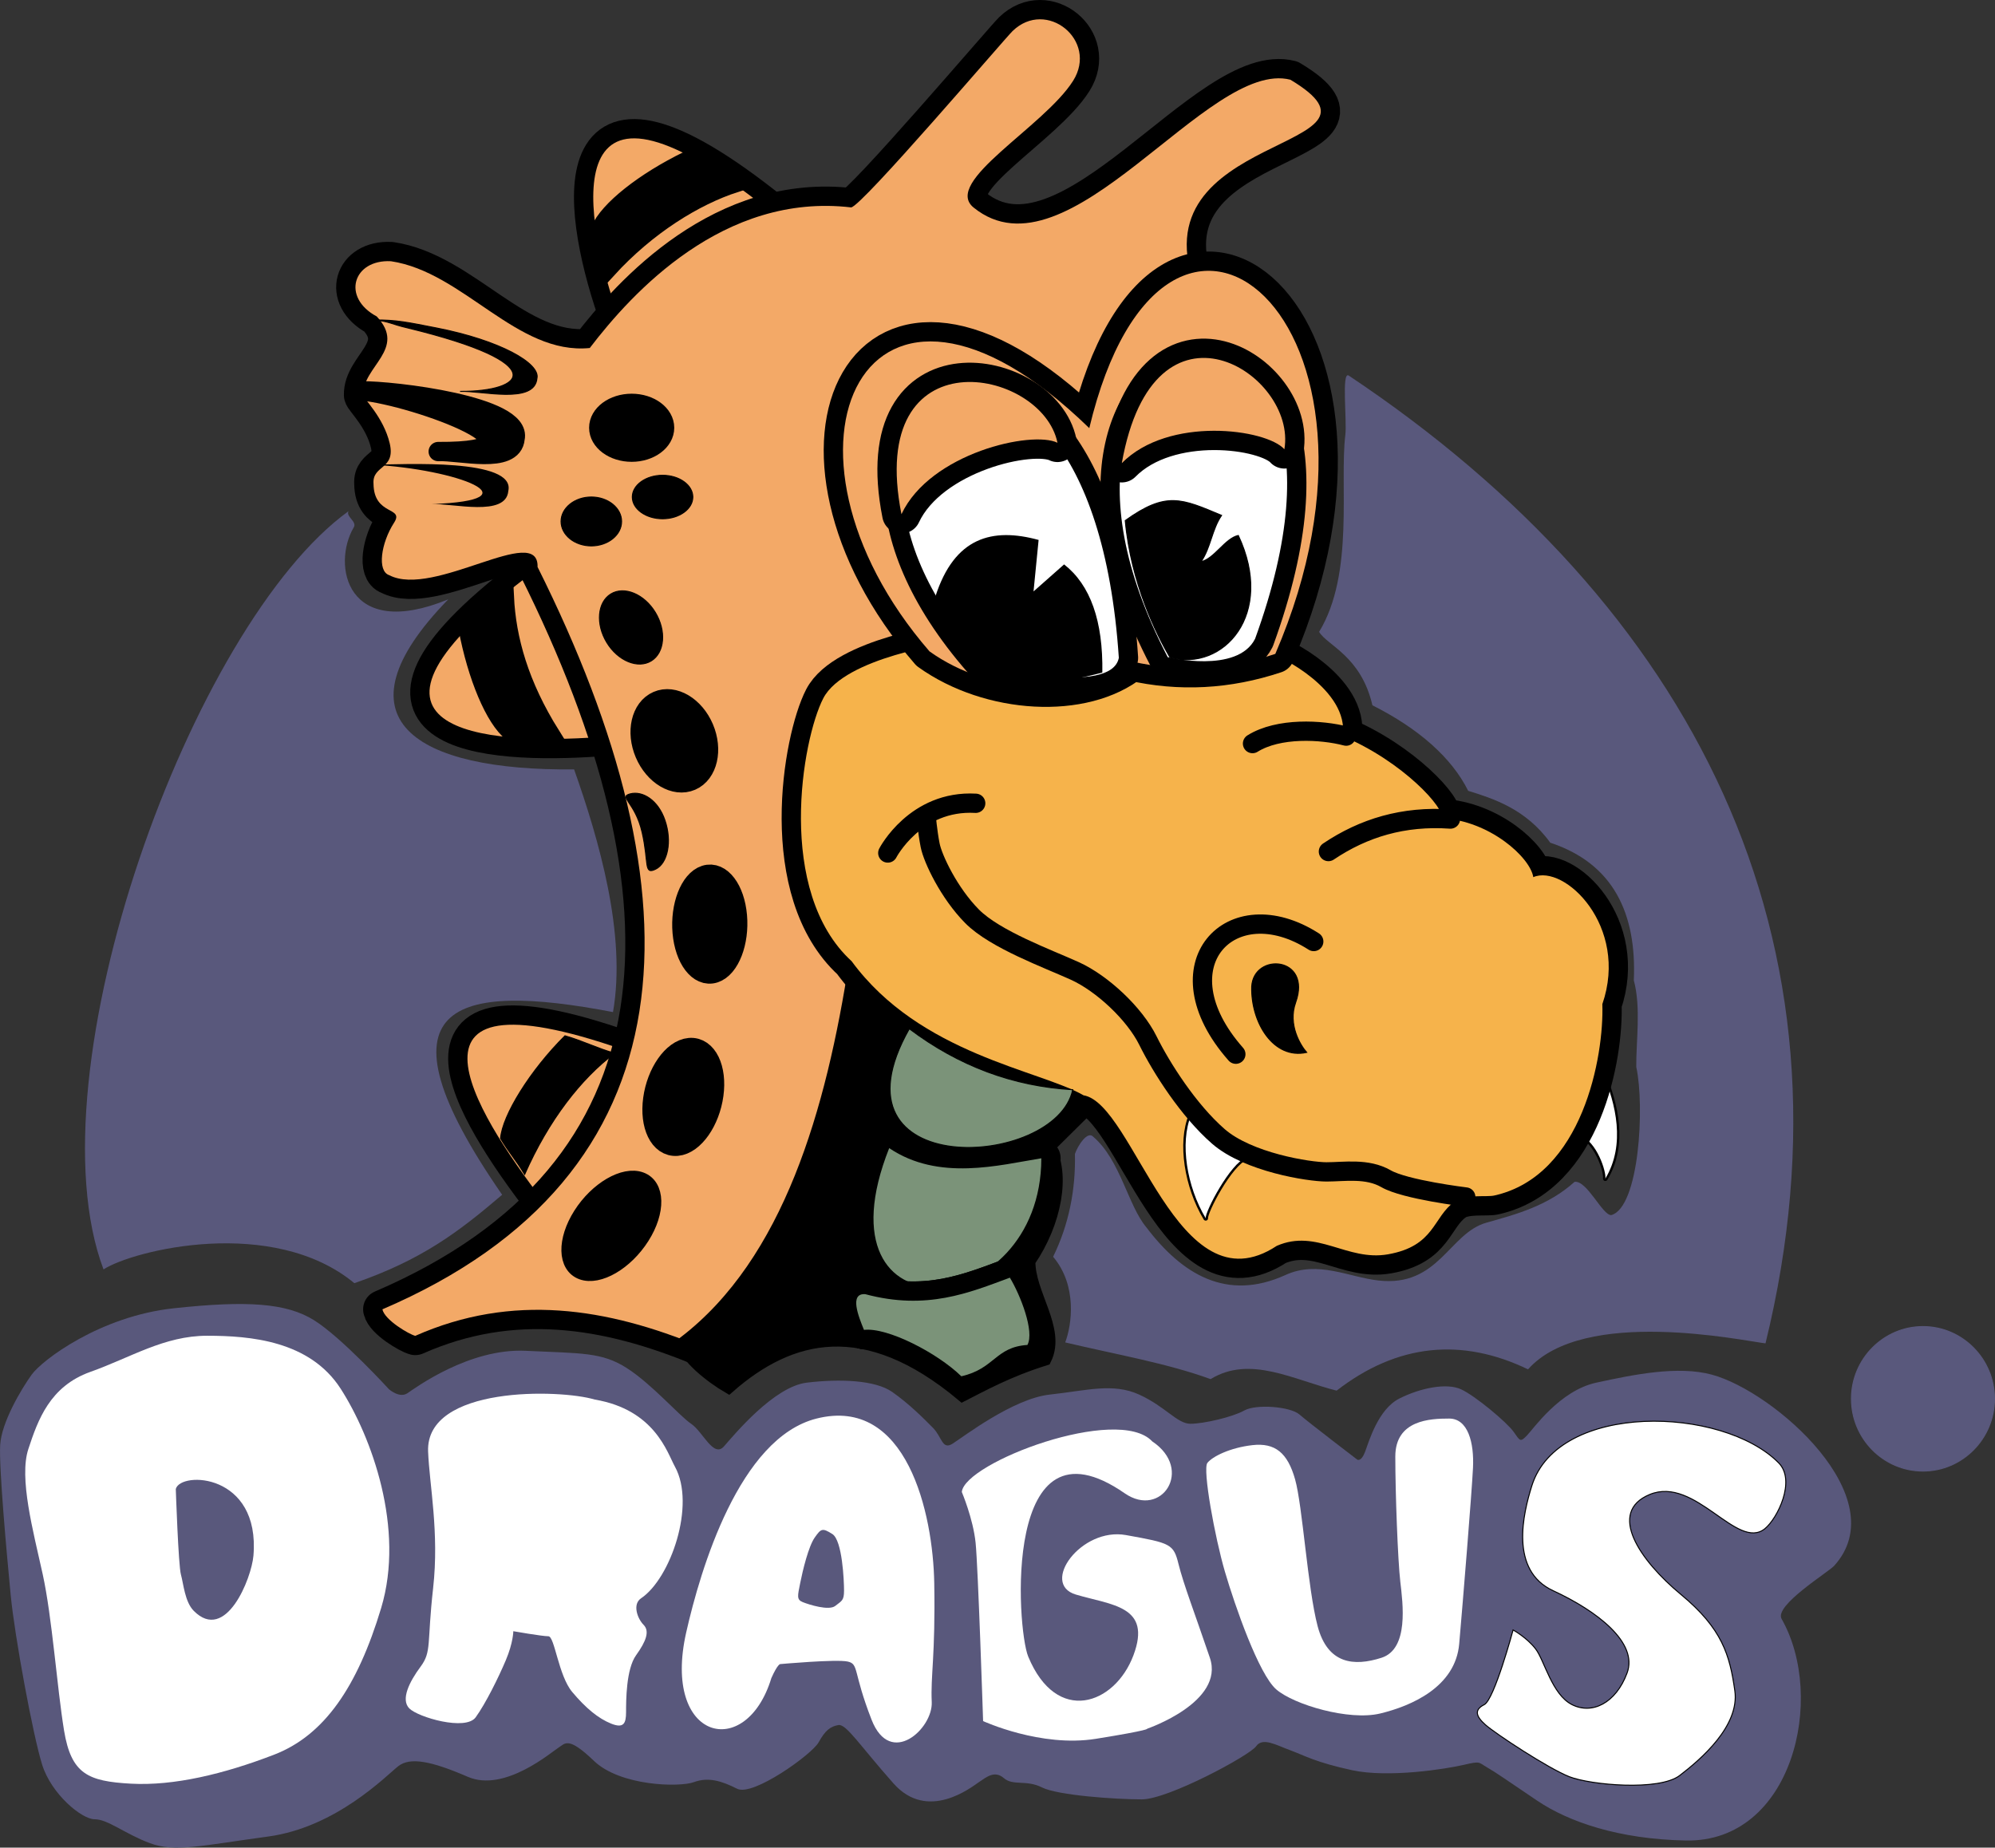 <?xml version="1.0" encoding="utf-8"?>
<!-- Generator: Adobe Illustrator 16.0.0, SVG Export Plug-In . SVG Version: 6.00 Build 0)  -->
<!DOCTYPE svg PUBLIC "-//W3C//DTD SVG 1.1//EN" "http://www.w3.org/Graphics/SVG/1.1/DTD/svg11.dtd">
<svg version="1.1" id="Layer_1" xmlns="http://www.w3.org/2000/svg" xmlns:xlink="http://www.w3.org/1999/xlink" x="0px" y="0px"
	 width="175.793px" height="162.822px" viewBox="8.504 14.118 175.793 162.822"
	 enable-background="new 8.504 14.118 175.793 162.822" xml:space="preserve">
<rect x="8.504" y="14.118" width="175.793" height="162.822" fill="#333333" stroke="none"/>
<g>
	<path fill="#59587C" d="M39.215,59.166c-13.807,9.972-28.132,49.433-21.59,66.817c2.682-1.721,14.932-4.713,22.104,1.214
		c5.938-2.05,9.178-4.505,13.023-7.791c-11.734-16.96-4.23-18.777,9.767-16.099c1.203-6.839-1.249-15.228-3.427-21.385
		c-13.965,0.136-21.409-4.399-11.086-14.988c-9.014,3.709-10.271-3.068-8.324-6.353C39.98,60.078,38.956,59.639,39.215,59.166
		L39.215,59.166L39.215,59.166z"/>
	<path fill="#59587C" d="M127.353,47.216c-0.656-0.441-0.151,4.003-0.301,5.215c-0.531,4.333,0.825,12.206-2.312,17.369
		c0.697,1.194,3.693,2.121,4.697,6.472c4.051,2.044,6.967,4.586,8.44,7.538c2.126,0.661,5.065,1.562,7.231,4.572
		c5.591,1.85,7.617,6.273,7.363,12.131c0.647,2.391,0.195,5.358,0.215,7.623c0.762,3.488,0.256,12.381-2.201,13.062
		c-0.776,0.039-2.131-3.073-3.233-2.932c-2.349,2.11-5.094,2.85-7.767,3.599c-3.301,0.925-4.191,5.698-9.521,5.096
		c-2.603-0.294-5.335-1.787-8.177-0.489c-5.194,2.37-9.148-0.072-12.268-4.195c-1.623-1.933-2.289-5.922-4.678-7.98
		c-0.506-0.566-1.371,0.788-1.619,1.512c0.076,3.157-0.541,6.248-1.922,9.06c2.146,2.538,1.652,5.999,1.067,7.549
		c4.563,1.081,8.948,1.828,12.812,3.235c3.471-2.135,7.326,0.072,11.103,1.014c5.362-4.152,11.032-4.684,16.868-1.876
		c4.91-5.53,18.914-2.521,20.924-2.289C172.804,96.862,157.646,67.434,127.353,47.216L127.353,47.216L127.353,47.216z"/>
	
		<path fill="none" stroke="#000000" stroke-width="3.4" stroke-linecap="round" stroke-linejoin="round" stroke-miterlimit="2.613" d="
		M64.45,106.99c-22.483-8.162-14.157,5.041-8.124,12.917C59.757,115.711,63.08,111.844,64.45,106.99L64.45,106.99L64.45,106.99z"/>
	<path fill="#F3A967" d="M64.45,106.99c-22.483-8.162-14.157,5.041-8.124,12.917C59.757,115.711,63.08,111.844,64.45,106.99
		L64.45,106.99L64.45,106.99z"/>
	<path stroke="#000000" stroke-width="0.089" stroke-miterlimit="2.613" d="M54.735,117.61c2.101-4.774,4.969-8.457,7.93-10.674
		c-1.692-0.488-2.685-1.047-4.377-1.537c-3.051,3.029-5.521,7.008-5.674,9.043C53.414,115.772,53.937,116.28,54.735,117.61
		L54.735,117.61L54.735,117.61z"/>
	<path fill="none" stroke="#000000" stroke-width="3.4" stroke-miterlimit="2.613" d="M55.634,64.423
		c-19.203,14.359-4.209,15.348,5.625,14.652C59.492,74.081,57.183,70.293,55.634,64.423L55.634,64.423L55.634,64.423z"/>
	<path fill="#F3A967" d="M55.634,64.423c-19.203,14.359-4.209,15.348,5.625,14.652C59.492,74.081,57.183,70.293,55.634,64.423
		L55.634,64.423L55.634,64.423z"/>
	<path stroke="#000000" stroke-width="1.19" stroke-miterlimit="2.613" d="M57.25,78.801c-2.764-4.416-3.872-8.384-4.052-12.102
		c-1.343,1.151-2.354,1.674-3.697,2.824c0.801,4.246,2.373,8.043,3.964,9.301C55.004,78.891,55.712,78.733,57.25,78.801
		L57.25,78.801L57.25,78.801z"/>
	<path fill="none" stroke="#000000" stroke-width="3.4" stroke-miterlimit="2.613" d="M76.549,32.873
		C57.85,17.85,59.589,32.04,62.8,41.456C67.383,38.594,71.966,35.733,76.549,32.873L76.549,32.873L76.549,32.873z"/>
	<path fill="#F3A967" d="M76.549,32.873C57.85,17.85,59.589,32.04,62.8,41.456C67.383,38.594,71.966,35.733,76.549,32.873
		L76.549,32.873L76.549,32.873z"/>
	<path stroke="#000000" stroke-width="1.19" stroke-miterlimit="2.613" d="M62.165,38.002c3.507-3.84,7.671-6.391,11.179-7.529
		c-1.448-1.012-2.867-1.421-4.314-2.434c-3.852,1.881-7.076,4.397-7.867,6.276C61.497,35.835,61.831,36.484,62.165,38.002
		L62.165,38.002L62.165,38.002z"/>
	
		<path fill="none" stroke="#000000" stroke-width="3.4" stroke-linecap="round" stroke-linejoin="round" stroke-miterlimit="2.613" d="
		M83.502,32.394c-11.239-1.319-19.294,7.503-23.029,12.391c-6.426,0.641-11.133-6.701-17.522-7.647
		c-3.329-0.177-4.387,3.184-1.251,4.866c2.69,2.877-1.276,4.407-1.193,6.934c0.01,0.305,1.785,1.917,2.336,4.246
		c0.553,2.328-1.548,1.894-1.427,3.556c0.026,2.863,2.739,2.002,1.814,3.436c-1.158,1.795-1.511,4.271-0.428,4.629
		c3.926,2.041,13.185-4.647,13.07-0.724c14.544,29.093,13.937,53.575-13.672,65.42c0.19,0.938,2.358,2.21,2.897,2.337
		c8.574-3.792,16.905-2.462,25.138,0.95c7.325-1.477,49.467-64.063,50.563-60.185c0-2.023-6.84-32.875-6.84-32.875
		c-5.748-14.167,18.837-12.238,8.253-18.585c-7.293-1.875-19.552,18.031-27.913,11.267c-2.79-2.257,6.204-7.113,8.764-11.172
		c2.242-3.559-2.353-7.278-5.336-4.383C97.047,17.515,84.398,32.358,83.502,32.394L83.502,32.394L83.502,32.394z"/>
	<path fill="#F3A967" d="M83.502,32.395c-11.239-1.32-19.294,7.503-23.029,12.391c-6.426,0.641-11.133-6.701-17.522-7.647
		c-3.329-0.177-4.387,3.184-1.251,4.866c2.69,2.877-1.276,4.407-1.193,6.934c0.01,0.305,1.785,1.917,2.336,4.246
		c0.553,2.328-1.548,1.894-1.427,3.556c0.026,2.863,2.74,2.002,1.814,3.436c-1.158,1.795-1.511,4.271-0.428,4.629
		c3.926,2.041,13.185-4.647,13.07-0.724c14.544,29.093,13.937,53.575-13.672,65.42c0.19,0.938,2.358,2.21,2.897,2.337
		c8.574-3.792,16.905-2.462,25.138,0.95c7.325-1.478,49.467-64.063,50.563-60.185c0-2.023-6.84-32.875-6.84-32.875
		c-5.748-14.167,18.837-12.238,8.253-18.585c-7.293-1.875-19.552,18.031-27.913,11.267c-2.79-2.257,6.204-7.113,8.764-11.172
		c2.242-3.559-2.353-7.278-5.336-4.383C97.047,17.515,84.398,32.358,83.502,32.395L83.502,32.395L83.502,32.395z"/>
	<path stroke="#000000" stroke-width="1.19" stroke-miterlimit="2.613" d="M83.931,98.81c-2.04,13.264-5.839,26.52-15.075,33.619
		c-0.096,1.104,2.393,3.043,3.84,3.881c5.434-4.767,12.062-6.442,20.621,0.717c1.656-0.84,3.948-2.125,7.252-3.159
		c1.289-2.606-1.467-5.709-1.422-8.621c2.336-3.401,3.108-7.677,1.707-10.058l6.969-6.896
		C95.696,110.952,85.52,102.271,83.931,98.81L83.931,98.81L83.931,98.81z"/>
	<path stroke="#000000" stroke-width="1.696" stroke-linecap="round" stroke-linejoin="round" stroke-miterlimit="2.613" d="
		M64.165,49.661c1.6,0,2.904,0.967,2.904,2.154c0,1.186-1.305,2.154-2.904,2.154s-2.904-0.968-2.904-2.154
		C61.261,50.628,62.566,49.661,64.165,49.661L64.165,49.661L64.165,49.661z"/>
	<path stroke="#000000" stroke-width="0.089" stroke-miterlimit="2.613" d="M60.61,57.917c1.468,0,2.666,0.968,2.666,2.154
		s-1.198,2.154-2.666,2.154c-1.468,0-2.666-0.968-2.666-2.154S59.142,57.917,60.61,57.917L60.61,57.917L60.61,57.917z"/>
	
		<path fill="none" stroke="#000000" stroke-width="0.416" stroke-linecap="round" stroke-linejoin="round" stroke-miterlimit="2.613" d="
		M149.763,108.729c1.092,2.642,2.016,6.228,0.198,9.254c0.103-0.562-0.728-3.282-2.285-3.842
		C148.461,114.256,149.717,109.849,149.763,108.729L149.763,108.729L149.763,108.729z"/>
	<path fill="#FFFFFF" d="M149.763,108.729c1.092,2.642,2.016,6.228,0.198,9.254c0.103-0.562-0.728-3.282-2.285-3.842
		C148.461,114.256,149.717,109.849,149.763,108.729L149.763,108.729L149.763,108.729z"/>
	<path stroke="#000000" stroke-width="0.089" stroke-miterlimit="2.613" d="M66.248,68.087c0.984,1.62,0.825,3.538-0.353,4.267
		c-1.178,0.73-2.94,0.003-3.924-1.618c-0.984-1.621-0.826-3.538,0.352-4.268C63.501,65.739,65.264,66.466,66.248,68.087
		L66.248,68.087L66.248,68.087z"/>
	<path stroke="#000000" stroke-width="2.103" stroke-linecap="round" stroke-linejoin="round" stroke-miterlimit="2.613" d="
		M70.354,78.348c0.783,1.841,0.331,3.816-1.007,4.397c-1.338,0.581-3.068-0.446-3.851-2.288c-0.783-1.841-0.331-3.815,1.007-4.396
		C67.841,75.479,69.57,76.507,70.354,78.348L70.354,78.348L70.354,78.348z"/>
	<path stroke="#000000" stroke-width="0.089" stroke-miterlimit="2.613" d="M66.888,56.003c1.468,0,2.665,0.86,2.665,1.915
		s-1.197,1.915-2.665,1.915c-1.468,0-2.666-0.859-2.666-1.915C64.222,56.863,65.419,56.003,66.888,56.003L66.888,56.003
		L66.888,56.003z"/>
	<path stroke="#000000" stroke-width="0.089" stroke-miterlimit="2.613" d="M67.105,86.429c0.617,1.827,0.246,3.75-0.826,4.281
		c-1.072,0.531-0.579-0.564-1.194-3.248c-0.616-2.683-2.117-3.106-1.046-3.385C65.111,83.8,66.489,84.603,67.105,86.429
		L67.105,86.429L67.105,86.429z"/>
	
		<path fill="none" stroke="#000000" stroke-width="3.4" stroke-linecap="round" stroke-linejoin="round" stroke-miterlimit="2.613" d="
		M92.282,70.768c0,0-9.361,1.261-11.233,4.886s-4.212,17.022,2.497,23.169c6.026,8.215,16.596,9.595,20.438,11.82
		c4.474,0.734,8.242,19.072,17.029,13.263c3.527-1.534,6.188,1.377,9.781,0.751c4.165-0.727,3.951-3.271,5.891-4.653
		c0.948-0.677,2.809-0.374,3.494-0.532c7.801-1.734,9.672-12.295,9.518-16.865c2.371-6.863-3.352-12.377-6.084-11.19
		c-0.269-1.739-3.85-4.991-8.113-5.201c0.455-0.77-3.389-5.007-8.688-7.224c0.625-4.08-5.691-7.164-6.155-7.164
		c-1.562,0-14.021-0.585-16.517-0.585C101.644,71.242,92.282,70.768,92.282,70.768L92.282,70.768L92.282,70.768z"/>
	<path fill="#F6B34B" d="M92.282,70.768c0,0-9.361,1.261-11.233,4.886s-4.212,17.022,2.497,23.169
		c6.026,8.215,16.596,9.595,20.438,11.82c4.474,0.734,8.242,19.072,17.029,13.263c3.527-1.534,6.188,1.377,9.781,0.751
		c4.165-0.727,3.951-3.271,5.891-4.653c0.948-0.677,2.809-0.374,3.494-0.532c7.801-1.734,9.672-12.295,9.518-16.865
		c2.371-6.863-3.352-12.377-6.084-11.19c-0.269-1.739-3.85-4.991-8.113-5.201c0.455-0.77-3.389-5.007-8.688-7.224
		c0.625-4.08-5.691-7.164-6.155-7.164c-1.562,0-14.021-0.585-16.517-0.585C101.644,71.241,92.282,70.768,92.282,70.768
		L92.282,70.768L92.282,70.768z"/>
	
		<path fill="none" stroke="#000000" stroke-width="0.416" stroke-linecap="round" stroke-linejoin="round" stroke-miterlimit="2.613" d="
		M113.457,112.403c-1.002,2.428-0.378,6.294,1.291,9.074c-0.093-0.516,2.153-4.848,3.585-5.359
		C116.631,116.251,113.243,112.714,113.457,112.403L113.457,112.403L113.457,112.403z"/>
	<path fill="#FFFFFF" d="M113.457,112.403c-1.002,2.428-0.378,6.294,1.291,9.074c-0.093-0.516,2.153-4.848,3.585-5.359
		C116.631,116.251,113.243,112.714,113.457,112.403L113.457,112.403L113.457,112.403z"/>
	<path stroke="#000000" stroke-width="2.088" stroke-linecap="round" stroke-linejoin="round" stroke-miterlimit="2.613" d="
		M73.287,94.836c0.2,2.282-0.643,4.467-1.876,4.862c-1.233,0.396-2.403-1.143-2.603-3.423c-0.2-2.283,0.643-4.467,1.876-4.863
		C71.918,91.015,73.087,92.554,73.287,94.836L73.287,94.836L73.287,94.836z"/>
	<path stroke="#000000" stroke-width="2.151" stroke-linecap="round" stroke-linejoin="round" stroke-miterlimit="2.613" d="
		M71.181,110.572c-0.311,2.271-1.673,4.218-3.032,4.334s-2.213-1.642-1.902-3.912s1.672-4.22,3.031-4.336
		C70.638,106.542,71.492,108.3,71.181,110.572L71.181,110.572L71.181,110.572z"/>
	
		<path fill="none" stroke="#000000" stroke-width="1.7" stroke-linecap="round" stroke-linejoin="round" stroke-miterlimit="2.613" d="
		M86.733,89.289c0,0,2.425-4.682,7.747-4.382 M137.661,119.604c0,0-5.352-0.646-7.021-1.609c-1.668-0.964-3.695-0.604-5.244-0.604
		c-1.551,0-6.916-0.843-9.537-3.131c-2.623-2.287-5.006-6.021-6.199-8.431c-1.192-2.409-4.053-5.06-6.438-6.144
		c-2.386-1.084-7.035-2.77-9.062-4.816c-2.026-2.047-3.457-5.059-3.695-6.263c-0.239-1.204-0.358-2.649-0.358-2.649 M127.123,78.988
		c-2.179-0.572-5.955-0.776-8.251,0.657 M136.312,86.296c-4.138-0.289-7.655,0.781-10.752,2.864"/>
	<path stroke="#000000" stroke-width="1.261" stroke-linecap="round" stroke-linejoin="round" stroke-miterlimit="2.613" d="
		M65.103,123.147c-1.437,2.266-3.833,3.662-5.337,3.11c-1.503-0.551-1.558-2.847-0.122-5.11c1.436-2.265,3.834-3.662,5.337-3.111
		S66.54,120.884,65.103,123.147L65.103,123.147L65.103,123.147z"/>
	
		<path fill="none" stroke="#000000" stroke-width="3.4" stroke-linecap="round" stroke-linejoin="round" stroke-miterlimit="2.613" d="
		M90.408,71.52c5.335,3.825,13.587,4.325,17.823,0.889c4.217,0.963,8.433,0.74,12.65-0.667c12.651-29.341-9.688-47.98-16.393-19.895
		C84.685,32.586,74.959,53.702,90.408,71.52L90.408,71.52L90.408,71.52z"/>
	<path fill="#F3A967" d="M90.408,71.52c5.335,3.825,13.587,4.325,17.823,0.889c4.217,0.963,8.433,0.74,12.65-0.667
		c12.651-29.341-9.688-47.98-16.393-19.895C84.685,32.586,74.959,53.702,90.408,71.52L90.408,71.52L90.408,71.52z"/>
	
		<path fill="none" stroke="#000000" stroke-width="3.4" stroke-linecap="round" stroke-linejoin="round" stroke-miterlimit="2.613" d="
		M95.533,72.802c-21.05-23.347,9.022-39.081,11.559-0.71C106.413,75.519,95.533,72.802,95.533,72.802L95.533,72.802L95.533,72.802z"
		/>
	<path fill="#FFFFFF" d="M95.533,72.802c-21.05-23.347,9.022-39.081,11.559-0.71C106.413,75.519,95.533,72.802,95.533,72.802
		L95.533,72.802L95.533,72.802z"/>
	<path d="M90.925,66.693c1.684-5.238,5.016-6.108,9.098-4.993c-0.149,1.513-0.299,3.026-0.448,4.539
		c0.897-0.794,1.796-1.588,2.694-2.383c2.32,1.815,3.443,4.992,3.369,9.531c-3.627,0.979-7.884,1.475-10.555-0.007
		C93.008,72.229,92.305,69.639,90.925,66.693L90.925,66.693L90.925,66.693z"/>
	
		<path fill="none" stroke="#000000" stroke-width="3.4" stroke-linecap="round" stroke-linejoin="round" stroke-miterlimit="2.613" d="
		M111.401,72.031c-16.31-31.334,20.693-37.368,7.697-1.62C117.528,73.524,111.401,72.031,111.401,72.031L111.401,72.031
		L111.401,72.031z"/>
	<path fill="#FFFFFF" d="M111.401,72.031c-16.31-31.334,20.693-37.368,7.697-1.62C117.528,73.524,111.401,72.031,111.401,72.031
		L111.401,72.031L111.401,72.031z"/>
	<path stroke="#000000" stroke-width="0.089" stroke-miterlimit="2.613" d="M107.658,59.993c3.604-2.591,4.963-1.938,8.487-0.457
		c-0.856,1.249-0.947,2.831-1.806,4.08c1.166-0.253,2.114-2.058,3.281-2.312c3.263,6.962-1.312,12.006-6.019,10.76
		C110.392,69.979,108.167,65.542,107.658,59.993L107.658,59.993L107.658,59.993z"/>
	
		<path fill="none" stroke="#000000" stroke-width="3.4" stroke-linecap="round" stroke-linejoin="round" stroke-miterlimit="2.613" d="
		M107.354,54.932c4.129-4.179,12.729-3.018,14.326-1.223C122.826,47.049,110.188,38.989,107.354,54.932L107.354,54.932
		L107.354,54.932z"/>
	<path fill="#F3A967" d="M107.354,54.932c4.129-4.179,12.729-3.018,14.326-1.223C122.826,47.049,110.188,38.989,107.354,54.932
		L107.354,54.932L107.354,54.932z"/>
	
		<path fill="none" stroke="#000000" stroke-width="3.4" stroke-linecap="round" stroke-linejoin="round" stroke-miterlimit="2.613" d="
		M87.937,59.432c2.533-5.39,11.496-7.399,13.748-6.296C100.33,46.5,84.788,43.514,87.937,59.432L87.937,59.432L87.937,59.432z"/>
	<path fill="#F3A967" d="M87.937,59.432c2.533-5.39,11.496-7.399,13.748-6.296C100.33,46.5,84.788,43.514,87.937,59.432
		L87.937,59.432L87.937,59.432z"/>
	<path fill="#7B9379" stroke="#000000" stroke-width="0.089" stroke-miterlimit="2.613" d="M88.629,104.776
		c4.357,3.281,9.157,5.072,14.402,5.371C101.548,117.171,80.984,118.274,88.629,104.776L88.629,104.776L88.629,104.776z"/>
	
		<path fill="none" stroke="#000000" stroke-width="3.4" stroke-linecap="round" stroke-linejoin="round" stroke-miterlimit="2.613" d="
		M86.857,115.296c4.357,2.946,9.711,1.492,13.406,0.896C100.247,130.603,80.107,132.326,86.857,115.296L86.857,115.296
		L86.857,115.296z"/>
	<path fill="#7B9379" d="M86.857,115.296c4.357,2.946,9.711,1.492,13.406,0.896C100.247,130.603,80.107,132.326,86.857,115.296
		L86.857,115.296L86.857,115.296z"/>
	
		<path fill="none" stroke="#000000" stroke-width="3.4" stroke-linecap="round" stroke-linejoin="round" stroke-miterlimit="2.613" d="
		M84.752,128.167c5.405,1.45,9.167-0.13,12.739-1.455c0.926,1.535,2.191,4.748,1.544,5.93c-2.831,0.182-2.871,2.092-5.821,2.76
		c-2.124-2.066-6.521-4.334-8.58-4.088C84.149,130.125,83.319,128.062,84.752,128.167L84.752,128.167L84.752,128.167z"/>
	<path fill="#7B9379" d="M84.751,128.167c5.405,1.45,9.167-0.13,12.74-1.455c0.926,1.535,2.191,4.748,1.544,5.93
		c-2.831,0.182-2.871,2.092-5.821,2.76c-2.123-2.066-6.52-4.334-8.579-4.088C84.149,130.125,83.319,128.062,84.751,128.167
		L84.751,128.167L84.751,128.167z"/>
	
		<path fill="none" stroke="#000000" stroke-width="1.7" stroke-linecap="round" stroke-linejoin="round" stroke-miterlimit="2.613" d="
		M124.267,97.089c-7.281-4.676-13.781,2.102-6.865,9.93"/>
	<path stroke="#000000" stroke-width="0.089" stroke-miterlimit="2.613" d="M118.801,101.063
		c-0.082,3.177,1.935,6.449,4.841,5.797c-0.531-0.604-1.676-2.428-0.969-4.4C124.129,98.394,118.974,98.026,118.801,101.063
		L118.801,101.063L118.801,101.063z"/>
	<path stroke="#000000" stroke-width="0.089" stroke-miterlimit="2.613" d="M47.007,43.03c5.567,1.094,9.116,3.108,8.812,4.425
		c-0.2,2.312-4.873,1.074-6.773,1.153c5.682,0.032,8.253-2.463-4.595-5.586c-1.507-0.348-1.625-0.581-2.934-0.703
		C43.385,42.296,44.45,42.529,47.007,43.03L47.007,43.03L47.007,43.03z"/>
	<path stroke="#000000" stroke-width="1.7" stroke-linecap="round" stroke-linejoin="round" stroke-miterlimit="2.613" d="
		M53.892,52.757c-0.201,2.312-4.872,1.075-6.774,1.153c11.419,0.064-1.883-4.89-6.798-5.35
		C43.149,48.526,54.56,49.866,53.892,52.757L53.892,52.757L53.892,52.757z"/>
	<path d="M53.294,57.387c-0.2,2.312-4.872,1.075-6.773,1.153c9.427-0.338,2.236-3.078-5.204-3.471
		C44.146,55.035,53.961,54.496,53.294,57.387L53.294,57.387L53.294,57.387z"/>
	
		<path fill="none" stroke="#000000" stroke-width="3.4" stroke-linecap="round" stroke-linejoin="round" stroke-miterlimit="2.613" d="
		M84.752,128.167c5.405,1.45,9.167-0.13,12.739-1.455c0.926,1.535,2.191,4.748,1.544,5.93c-2.831,0.182-2.871,2.092-5.821,2.76
		c-2.124-2.066-6.521-4.334-8.58-4.088C84.149,130.125,83.319,128.062,84.752,128.167L84.752,128.167L84.752,128.167z"/>
	<path fill="#7B9379" d="M84.751,128.167c5.405,1.45,9.167-0.13,12.74-1.455c0.926,1.535,2.191,4.748,1.544,5.93
		c-2.831,0.182-2.871,2.092-5.821,2.76c-2.123-2.066-6.52-4.334-8.579-4.088C84.149,130.125,83.319,128.062,84.751,128.167
		L84.751,128.167L84.751,128.167z"/>
	<path fill="#59587C" d="M11.294,135.26c0.926-1.286,6.02-5.146,12.502-5.848c6.483-0.702,9.956-0.468,12.387,1.053
		c2.431,1.521,6.599,6.082,6.599,6.082s0.925,0.818,1.62,0.351c0.694-0.467,5.441-3.977,10.419-3.741
		c4.977,0.233,6.714,0.116,8.913,1.52c2.2,1.404,4.631,4.211,5.673,4.913c1.042,0.7,1.968,3.04,2.894,1.987
		c0.926-1.052,4.399-5.263,7.294-5.613c2.894-0.351,6.019-0.233,7.524,0.817c1.505,1.053,2.778,2.341,3.589,3.158
		c0.81,0.817,0.81,1.988,1.736,1.403c0.926-0.586,5.327-3.977,8.567-4.327c3.241-0.352,5.557-1.053,7.871,0
		c2.316,1.053,3.358,2.573,4.516,2.573c1.158,0,3.705-0.585,4.748-1.17c1.041-0.585,4.051-0.353,4.86,0.351s5.095,3.978,5.095,3.978
		s0.348,0.233,0.693-0.702c0.348-0.936,1.158-3.742,3.012-4.678c1.852-0.936,4.166-1.403,5.439-0.818
		c1.273,0.584,4.052,2.924,4.63,3.741c0.58,0.819,0.58,0.937,1.157,0.353c0.58-0.584,2.895-3.978,6.137-4.679
		c3.24-0.702,7.178-1.521,10.188-0.702c5.515,1.5,16.188,10.867,10.767,16.842c-0.517,0.568-5.302,3.498-4.631,4.679
		c3.948,6.94,0.962,19.718-8.45,19.53c-5.904-0.117-10.303-1.638-13.082-3.509c-2.777-1.87-3.589-2.456-4.398-2.924
		c-0.811-0.468-0.578-0.585-2.084-0.233s-6.599,1.17-9.84,0.469c-3.24-0.702-4.168-1.287-5.441-1.756
		c-1.272-0.467-2.43-1.17-3.01-0.351c-0.578,0.818-7.756,4.679-10.07,4.679c-2.315,0-7.409-0.352-8.799-1.053
		c-1.391-0.701-2.547-0.117-3.356-0.818c-0.811-0.701-1.505-0.116-2.2,0.352c-0.695,0.468-4.515,3.508-7.525,0.116
		c-3.01-3.392-4.167-5.265-4.862-5.146s-1.158,0.468-1.736,1.521c-0.579,1.053-5.789,4.796-7.177,4.094
		c-1.39-0.701-2.547-1.052-3.821-0.584s-6.483,0.351-8.798-1.872c-2.315-2.222-2.546-1.521-3.125-1.17
		c-0.579,0.352-4.746,3.977-7.988,2.574c-3.242-1.404-5.094-1.756-6.135-0.938c-1.042,0.818-5.441,5.381-11.461,6.198
		c-6.02,0.819-8.219,1.404-10.419,0.586c-2.199-0.819-3.704-2.106-4.862-2.106c-1.158,0-3.821-2.223-4.631-4.795
		c-0.811-2.571-2.431-11.344-2.778-14.97c-0.348-3.625-1.042-11.228-0.926-13.216C8.632,139.472,10.368,136.547,11.294,135.26
		L11.294,135.26L11.294,135.26z"/>
	<path fill="#FFFFFF" d="M16.464,135.015c3.576-1.271,6.512-3.184,10.292-3.184c3.781,0,9.038,0.428,11.767,4.669
		c2.731,4.247,5.671,12.312,3.571,19.312c-2.104,7.002-5.041,11.25-9.458,12.945c-4.408,1.697-8.817,2.756-12.596,2.547
		c-3.782-0.209-5.255-0.85-5.89-4.67c-0.625-3.82-1.049-9.976-1.885-13.796c-0.842-3.815-2.104-8.483-1.26-11.032
		C11.842,139.261,12.892,136.29,16.464,135.015L16.464,135.015L16.464,135.015z M23.994,145.336c0,0,0.227,6.74,0.452,7.539
		c0.227,0.8,0.339,2.399,1.131,3.199c2.826,2.854,5.089-2.865,5.258-4.856C31.451,143.931,24.408,143.748,23.994,145.336
		L23.994,145.336L23.994,145.336z"/>
	<path fill="#FFFFFF" d="M55.518,142.396c0,0-0.257,3.682-0.152,4.064c0.105,0.385,0.159,1.154,0.527,1.538
		c1.315,1.374,2.734-1.379,2.812-2.335C58.992,142.16,55.71,141.631,55.518,142.396L55.518,142.396L55.518,142.396z M46.227,142.031
		c0.11,2.899,0.994,7.138,0.442,12.045c-0.552,4.907-0.111,5.577-1.104,6.915c-0.994,1.338-1.767,2.898-0.994,3.681
		c0.773,0.78,4.968,2.007,5.851,0.78c0.883-1.227,1.987-3.457,2.65-5.02c0.663-1.562,0.663-2.564,0.663-2.564
		s2.539,0.445,3.091,0.445c0.552,0,0.883,3.459,2.098,4.908c1.214,1.449,2.318,2.342,3.422,2.787c1.104,0.446,1.325,0,1.325-1.004
		s0-3.792,0.883-5.02c0.883-1.227,1.214-2.118,0.662-2.676c-0.552-0.559-1.001-1.819-0.221-2.343
		c2.598-1.741,4.841-8.233,2.981-11.6c-0.675-1.22-1.767-5.019-7.066-5.911C57.881,136.535,46.005,136.214,46.227,142.031
		L46.227,142.031L46.227,142.031z"/>
	<path fill="#FFFFFF" d="M68.969,157.979c1.253-5.552,4.674-17.131,11.481-18.85c7.961-2.011,10.272,8.348,10.377,14.499
		c0.11,6.47-0.331,8.144-0.221,10.483c0.11,2.343-3.643,5.8-5.299,1.562c-1.656-4.239-1.104-4.907-2.098-5.13
		c-0.994-0.225-5.961,0.223-5.961,0.223s-0.221,0-0.773,1.228C74.249,169.339,66.815,167.519,68.969,157.979L68.969,157.979
		L68.969,157.979z M81.846,149.302c-0.883-0.557-0.996-0.476-1.548,0.307c-0.552,0.779-1.063,2.906-1.284,4.021
		c-0.221,1.115-0.331,1.45,0.221,1.673c0.552,0.224,2.319,0.781,2.871,0.335c0.552-0.445,0.772-0.445,0.772-1.339
		C82.878,153.406,82.729,149.86,81.846,149.302L81.846,149.302L81.846,149.302z"/>
	<path fill="#FFFFFF" d="M93.256,145.601c0,0,0.994,2.342,1.214,4.461c0.22,2.119,0.662,15.726,0.662,15.726
		s5.079,2.343,9.936,1.562c4.858-0.779,4.526-0.892,4.526-0.892s6.845-2.343,5.521-6.246c-1.324-3.903-2.319-6.468-2.761-8.253
		s-0.68-1.854-4.638-2.564c-3.956-0.711-7.575,4.297-4.415,5.241c3.16,0.945,6.719,0.983,5.078,5.354
		c-1.64,4.371-6.765,6.177-9.273,0.111c-1.02-2.467-2.292-21.873,8.502-14.388c3.25,2.255,6.109-2.11,2.428-4.573
		C107.009,137.896,93.484,143.008,93.256,145.601L93.256,145.601L93.256,145.601z"/>
	<path fill="#FFFFFF" d="M114.896,143.035c-0.442,0.558,0.662,6.58,1.545,9.592c0.884,3.011,2.98,9.033,4.525,10.372
		c1.547,1.338,6.403,2.787,9.163,2.119c2.761-0.669,6.625-2.344,6.955-6.135c0.331-3.793,1.104-13.271,1.215-15.504
		c0.11-2.229-0.44-4.35-2.098-4.35s-4.747,0.111-4.747,3.348c0,3.233,0.221,9.146,0.441,11.041c0.22,1.895,0.772,5.91-1.656,6.69
		c-2.43,0.781-4.747,0.56-5.631-2.788c-0.883-3.346-1.324-10.595-1.986-12.938c-0.662-2.342-1.766-3.234-3.753-3.012
		C116.881,141.696,115.336,142.478,114.896,143.035L114.896,143.035L114.896,143.035z"/>
	<path fill="#FFFFFF" stroke="#000000" stroke-width="0.089" stroke-miterlimit="2.613" d="M153.865,145.822
		c4.015-1.669,7.704,4.993,10.155,3.012c1.104-0.892,2.761-4.237,1.215-5.799c-4.961-5.015-19.414-5.403-21.748,2.007
		c-0.772,2.454-1.987,7.473,1.877,9.257c3.863,1.785,7.507,4.573,6.514,7.25c-0.994,2.677-3.092,3.681-4.857,2.788
		c-1.767-0.893-2.429-3.904-3.201-4.906c-0.772-1.005-1.987-1.675-1.987-1.675s-1.656,6.136-2.539,6.581
		c-0.883,0.446-0.772,1.004,0.11,1.784c0.884,0.78,5.537,3.848,7.396,4.573c1.859,0.725,7.895,1.281,9.715-0.112
		c1.821-1.394,5.299-4.351,4.857-7.472c-0.441-3.123-1.104-5.465-4.747-8.478C152.981,151.623,150.11,147.384,153.865,145.822
		L153.865,145.822L153.865,145.822z"/>
	<path fill="none" stroke="#000000" stroke-width="0.089" stroke-miterlimit="2.613" d="M177.95,131.976
		c2.951,0,5.359,2.433,5.359,5.414s-2.408,5.412-5.359,5.412c-2.952,0-5.358-2.431-5.358-5.412
		C172.592,134.407,174.998,131.976,177.95,131.976L177.95,131.976L177.95,131.976z"/>
	<path fill="#59587C" stroke="#59587C" stroke-width="0.089" stroke-miterlimit="2.613" d="M177.95,131.022
		c3.472,0,6.302,2.858,6.302,6.365c0,3.508-2.83,6.367-6.302,6.367c-3.473,0-6.303-2.859-6.303-6.367
		C171.647,133.882,174.479,131.022,177.95,131.022L177.95,131.022L177.95,131.022z M177.95,131.976c2.951,0,5.359,2.433,5.359,5.414
		s-2.408,5.412-5.359,5.412c-2.952,0-5.358-2.431-5.358-5.412C172.592,134.407,174.998,131.976,177.95,131.976L177.95,131.976
		L177.95,131.976z"/>
	<path fill="#59587C" d="M179.81,140.92l-1.881-3.062c-0.216,0-0.557-0.016-1.021-0.047v3.107h-0.963v-7.128
		c0.033,0,0.283-0.013,0.746-0.037c0.468-0.024,0.804-0.036,1.016-0.036c1.695,0,2.543,0.682,2.543,2.045
		c0,0.446-0.137,0.852-0.409,1.209c-0.272,0.356-0.596,0.581-0.973,0.668l2.046,3.279L179.81,140.92L179.81,140.92L179.81,140.92z
		 M176.906,134.668v2.315c0.229,0.031,0.456,0.049,0.674,0.049c0.577,0,0.998-0.094,1.262-0.282
		c0.265-0.188,0.396-0.522,0.396-1.007c0-0.396-0.141-0.686-0.424-0.861c-0.283-0.174-0.729-0.262-1.34-0.262
		C177.378,134.62,177.188,134.637,176.906,134.668L176.906,134.668L176.906,134.668z"/>
</g>
</svg>
